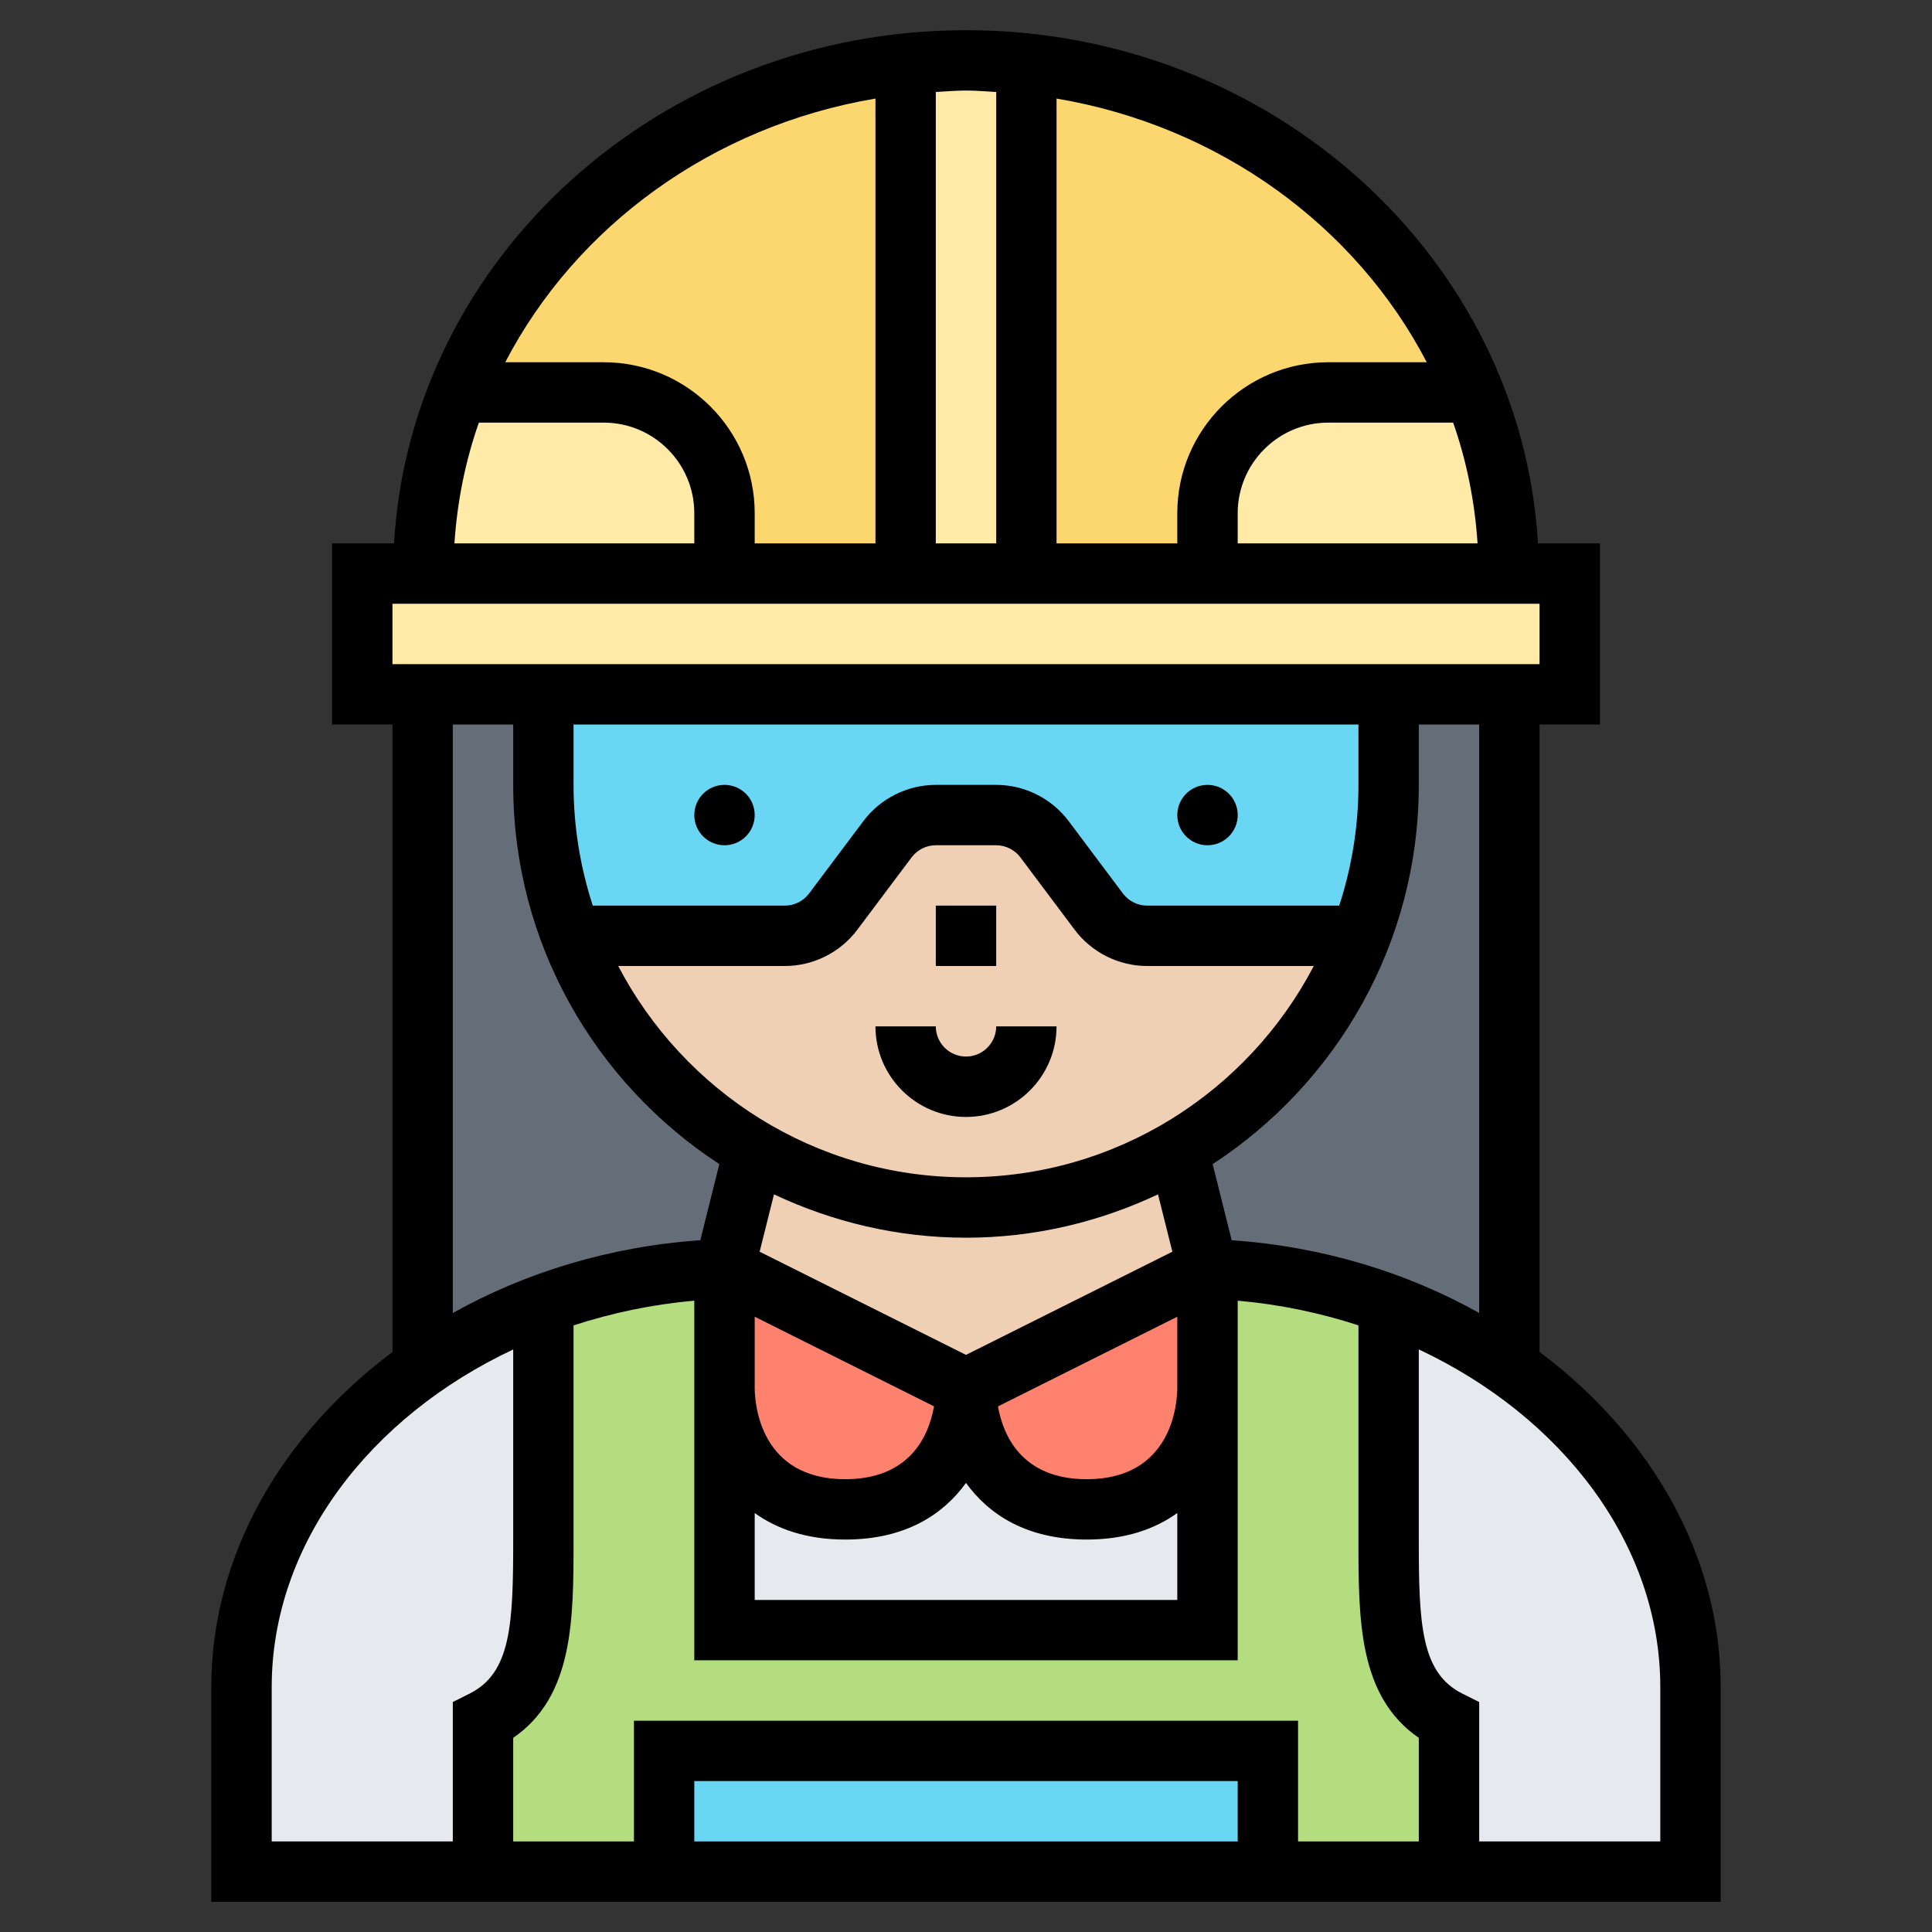 <svg width="60" height="60" viewBox="0 0 60 60" fill="none" xmlns="http://www.w3.org/2000/svg">
<rect x="0" y="0" width="60" height="60" fill="#333333" stroke="none"/>
<path d="M16.875 40.5V47.812C16.875 50.4 16.875 52.5 15 53.438V58.125H7.5V52.397C7.5 48.431 9.741 44.784 13.256 42.375C14.353 41.616 15.562 40.978 16.875 40.5Z" fill="#E6E9ED"/>
<path d="M30 43.125C30 43.125 30 46.875 33.75 46.875C37.5 46.875 37.5 43.125 37.5 43.125V50.625H30H22.5V43.125C22.5 43.125 22.5 46.875 26.25 46.875C30 46.875 30 43.125 30 43.125Z" fill="#E6E9ED"/>
<path d="M52.5 52.397V58.125H45V53.438C43.125 52.5 43.125 50.4 43.125 47.812V40.481C44.447 40.959 45.666 41.587 46.763 42.347C50.278 44.756 52.5 48.413 52.5 52.397Z" fill="#E6E9ED"/>
<path d="M45 53.438V58.125H39.375V54.375H30H20.625V58.125H15V53.438C16.875 52.5 16.875 50.4 16.875 47.812V40.5C18.609 39.853 20.512 39.469 22.5 39.403V42.188V43.125V50.625H30H37.5V43.125V42.188V39.403C39.497 39.469 41.4 39.844 43.125 40.481V47.812C43.125 50.4 43.125 52.5 45 53.438Z" fill="#B4DD7F"/>
<path d="M22.509 39.384L30 43.125C30 43.125 30 46.875 26.25 46.875C22.5 46.875 22.5 43.125 22.5 43.125V42.188V39.403L22.509 39.384Z" fill="#FF826E"/>
<path d="M37.5 42.188V43.125C37.5 43.125 37.5 46.875 33.75 46.875C30 46.875 30 43.125 30 43.125L37.491 39.384L37.5 39.403V42.188Z" fill="#FF826E"/>
<path d="M39.375 54.375V58.125H20.625V54.375H30H39.375Z" fill="#69D6F4"/>
<path d="M36.591 35.719L37.5 39.375L37.491 39.384L30 43.125L22.509 39.384L22.5 39.375L23.409 35.719C25.35 36.853 27.6 37.5 30 37.5C32.4 37.5 34.65 36.853 36.591 35.719Z" fill="#F0D0B4"/>
<path d="M29.062 25.312H30.938C31.528 25.312 32.081 25.594 32.438 26.062L34.125 28.312C34.481 28.781 35.034 29.062 35.625 29.062H42.188L42.244 29.091C41.166 31.894 39.159 34.237 36.591 35.719C34.65 36.853 32.4 37.5 30 37.5C27.6 37.5 25.35 36.853 23.409 35.719C20.841 34.237 18.834 31.894 17.756 29.091L17.812 29.062H24.375C24.966 29.062 25.519 28.781 25.875 28.312L27.562 26.062C27.919 25.594 28.472 25.312 29.062 25.312Z" fill="#F0D0B4"/>
<path d="M22.5 39.375L22.509 39.384L22.5 39.403C20.512 39.469 18.609 39.853 16.875 40.5C15.562 40.978 14.353 41.616 13.256 42.375L13.125 42.188V21.562H16.875V24.375C16.875 26.034 17.184 27.628 17.756 29.091C18.834 31.894 20.841 34.237 23.409 35.719L22.5 39.375Z" fill="#656D78"/>
<path d="M43.125 40.481C41.4 39.844 39.497 39.469 37.5 39.403L37.491 39.384L37.5 39.375L36.591 35.719C39.159 34.237 41.166 31.894 42.244 29.091C42.816 27.628 43.125 26.034 43.125 24.375V21.562H46.875V42.188L46.763 42.347C45.666 41.587 44.447 40.959 43.125 40.481Z" fill="#656D78"/>
<path d="M16.875 21.562H43.125V24.375C43.125 26.034 42.816 27.628 42.244 29.091L42.188 29.062H35.625C35.034 29.062 34.481 28.781 34.125 28.312L32.438 26.062C32.081 25.594 31.528 25.312 30.938 25.312H29.062C28.472 25.312 27.919 25.594 27.562 26.062L25.875 28.312C25.519 28.781 24.966 29.062 24.375 29.062H17.812L17.756 29.091C17.184 27.628 16.875 26.034 16.875 24.375V21.562Z" fill="#69D6F4"/>
<path d="M28.125 1.978V17.812H22.5V15.938C22.5 13.866 20.822 12.188 18.75 12.188H14.203C16.397 6.694 21.722 2.644 28.125 1.978Z" fill="#FCD770"/>
<path d="M45.797 12.188H41.25C39.178 12.188 37.5 13.866 37.5 15.938V17.812H31.875V1.978C38.278 2.644 43.603 6.694 45.797 12.188Z" fill="#FCD770"/>
<path d="M13.125 17.812H22.5H28.125H31.875H37.5H46.875H48.75V21.562H46.875H43.125H16.875H13.125H11.25V17.812H13.125Z" fill="#FFEAA7"/>
<path d="M46.875 17.812H37.5V15.938C37.5 13.866 39.178 12.188 41.25 12.188H45.797C46.491 13.941 46.875 15.834 46.875 17.812Z" fill="#FFEAA7"/>
<path d="M22.5 15.938V17.812H13.125C13.125 15.834 13.509 13.941 14.203 12.188H18.75C20.822 12.188 22.5 13.866 22.5 15.938Z" fill="#FFEAA7"/>
<path d="M31.875 1.978V17.812H28.125V1.978C28.744 1.913 29.363 1.875 30 1.875C30.637 1.875 31.256 1.913 31.875 1.978Z" fill="#FFEAA7"/>
<path d="M29.062 28.125H30.938V30H29.062V28.125Z" fill="black"/>
<path d="M30 34.688C31.551 34.688 32.812 33.426 32.812 31.875H30.938C30.938 32.392 30.517 32.812 30 32.812C29.483 32.812 29.062 32.392 29.062 31.875H27.188C27.188 33.426 28.449 34.688 30 34.688Z" fill="black"/>
<path d="M47.812 41.985V22.5H49.688V16.875H47.763C47.244 8.007 39.487 0.938 30 0.938C20.512 0.938 12.756 8.007 12.237 16.875H10.312V22.5H12.188V41.988C8.752 44.561 6.562 48.299 6.562 52.395V59.062H53.438V52.395C53.438 48.297 51.248 44.558 47.812 41.985ZM45.938 40.776C43.688 39.516 41.065 38.711 38.251 38.516L37.66 36.153C41.509 33.64 44.062 29.303 44.062 24.375V22.5H45.938V40.776ZM44.062 53.971V57.188H40.312V53.438H19.688V57.188H15.938V53.971C17.812 52.678 17.812 50.309 17.812 47.812V41.161C18.998 40.775 20.255 40.508 21.562 40.394V51.562H38.438V40.394C39.745 40.508 41.002 40.774 42.188 41.16V47.812C42.188 50.31 42.188 52.678 44.062 53.971ZM38.438 57.188H21.562V55.312H38.438V57.188ZM42.188 22.5V24.375C42.188 25.684 41.975 26.943 41.591 28.125H35.625C35.332 28.125 35.051 27.985 34.875 27.75L33.188 25.5C32.66 24.796 31.819 24.375 30.938 24.375H29.062C28.181 24.375 27.34 24.796 26.813 25.5L25.124 27.751C24.949 27.985 24.668 28.125 24.375 28.125H18.409C18.025 26.943 17.812 25.684 17.812 24.375V22.5H42.188ZM24.375 30C25.256 30 26.097 29.579 26.624 28.875L28.313 26.624C28.489 26.39 28.769 26.25 29.062 26.25H30.938C31.231 26.25 31.511 26.39 31.688 26.625L33.375 28.875C33.903 29.579 34.744 30 35.625 30H40.801C38.765 33.894 34.691 36.562 30 36.562C25.309 36.562 21.235 33.894 19.199 30H24.375ZM23.438 40.892L29.007 43.676C28.857 44.53 28.301 45.938 26.25 45.938C23.603 45.938 23.443 43.591 23.438 43.12V40.892ZM23.438 46.988C24.127 47.483 25.042 47.812 26.25 47.812C28.119 47.812 29.293 47.033 30 46.053C30.707 47.033 31.881 47.812 33.75 47.812C34.958 47.812 35.873 47.483 36.562 46.988V49.688H23.438V46.988ZM33.75 45.938C31.699 45.938 31.143 44.53 30.993 43.677L36.562 40.892V43.119C36.557 43.591 36.397 45.938 33.75 45.938ZM30 38.438C32.134 38.438 34.15 37.946 35.963 37.092L36.409 38.873L30 42.077L23.591 38.873L24.037 37.092C25.85 37.946 27.866 38.438 30 38.438ZM45.887 16.875H38.438V15.938C38.438 14.387 39.699 13.125 41.25 13.125H45.129C45.547 14.317 45.801 15.574 45.887 16.875ZM44.309 11.25H41.25C38.665 11.25 36.562 13.353 36.562 15.938V16.875H32.812V3.061C37.88 3.915 42.112 7.026 44.309 11.25ZM30.938 2.857V16.875H29.062V2.857C29.375 2.84 29.683 2.812 30 2.812C30.317 2.812 30.625 2.84 30.938 2.857ZM27.188 3.061V16.875H23.438V15.938C23.438 13.353 21.335 11.25 18.75 11.25H15.691C17.887 7.026 22.12 3.915 27.188 3.061ZM14.871 13.125H18.75C20.301 13.125 21.562 14.387 21.562 15.938V16.875H14.113C14.199 15.574 14.453 14.317 14.871 13.125ZM12.188 18.75H47.812V20.625H12.188V18.75ZM14.062 22.5H15.938V24.375C15.938 29.303 18.491 33.64 22.34 36.152L21.749 38.516C18.935 38.712 16.312 39.517 14.062 40.778V22.5ZM8.438 52.395C8.438 47.954 11.483 44.002 15.938 41.909V47.812C15.938 50.437 15.875 51.953 14.581 52.598L14.062 52.858V57.188H8.438V52.395ZM51.562 57.188H45.938V52.858L45.419 52.599C44.125 51.953 44.062 50.437 44.062 47.812V41.907C48.517 44.001 51.562 47.953 51.562 52.395V57.188Z" fill="black"/>
<path d="M22.5 26.25C23.018 26.25 23.438 25.83 23.438 25.312C23.438 24.795 23.018 24.375 22.5 24.375C21.982 24.375 21.562 24.795 21.562 25.312C21.562 25.83 21.982 26.25 22.5 26.25Z" fill="black"/>
<path d="M37.5 26.25C38.018 26.25 38.438 25.83 38.438 25.312C38.438 24.795 38.018 24.375 37.5 24.375C36.982 24.375 36.562 24.795 36.562 25.312C36.562 25.83 36.982 26.25 37.5 26.25Z" fill="black"/>
</svg>
